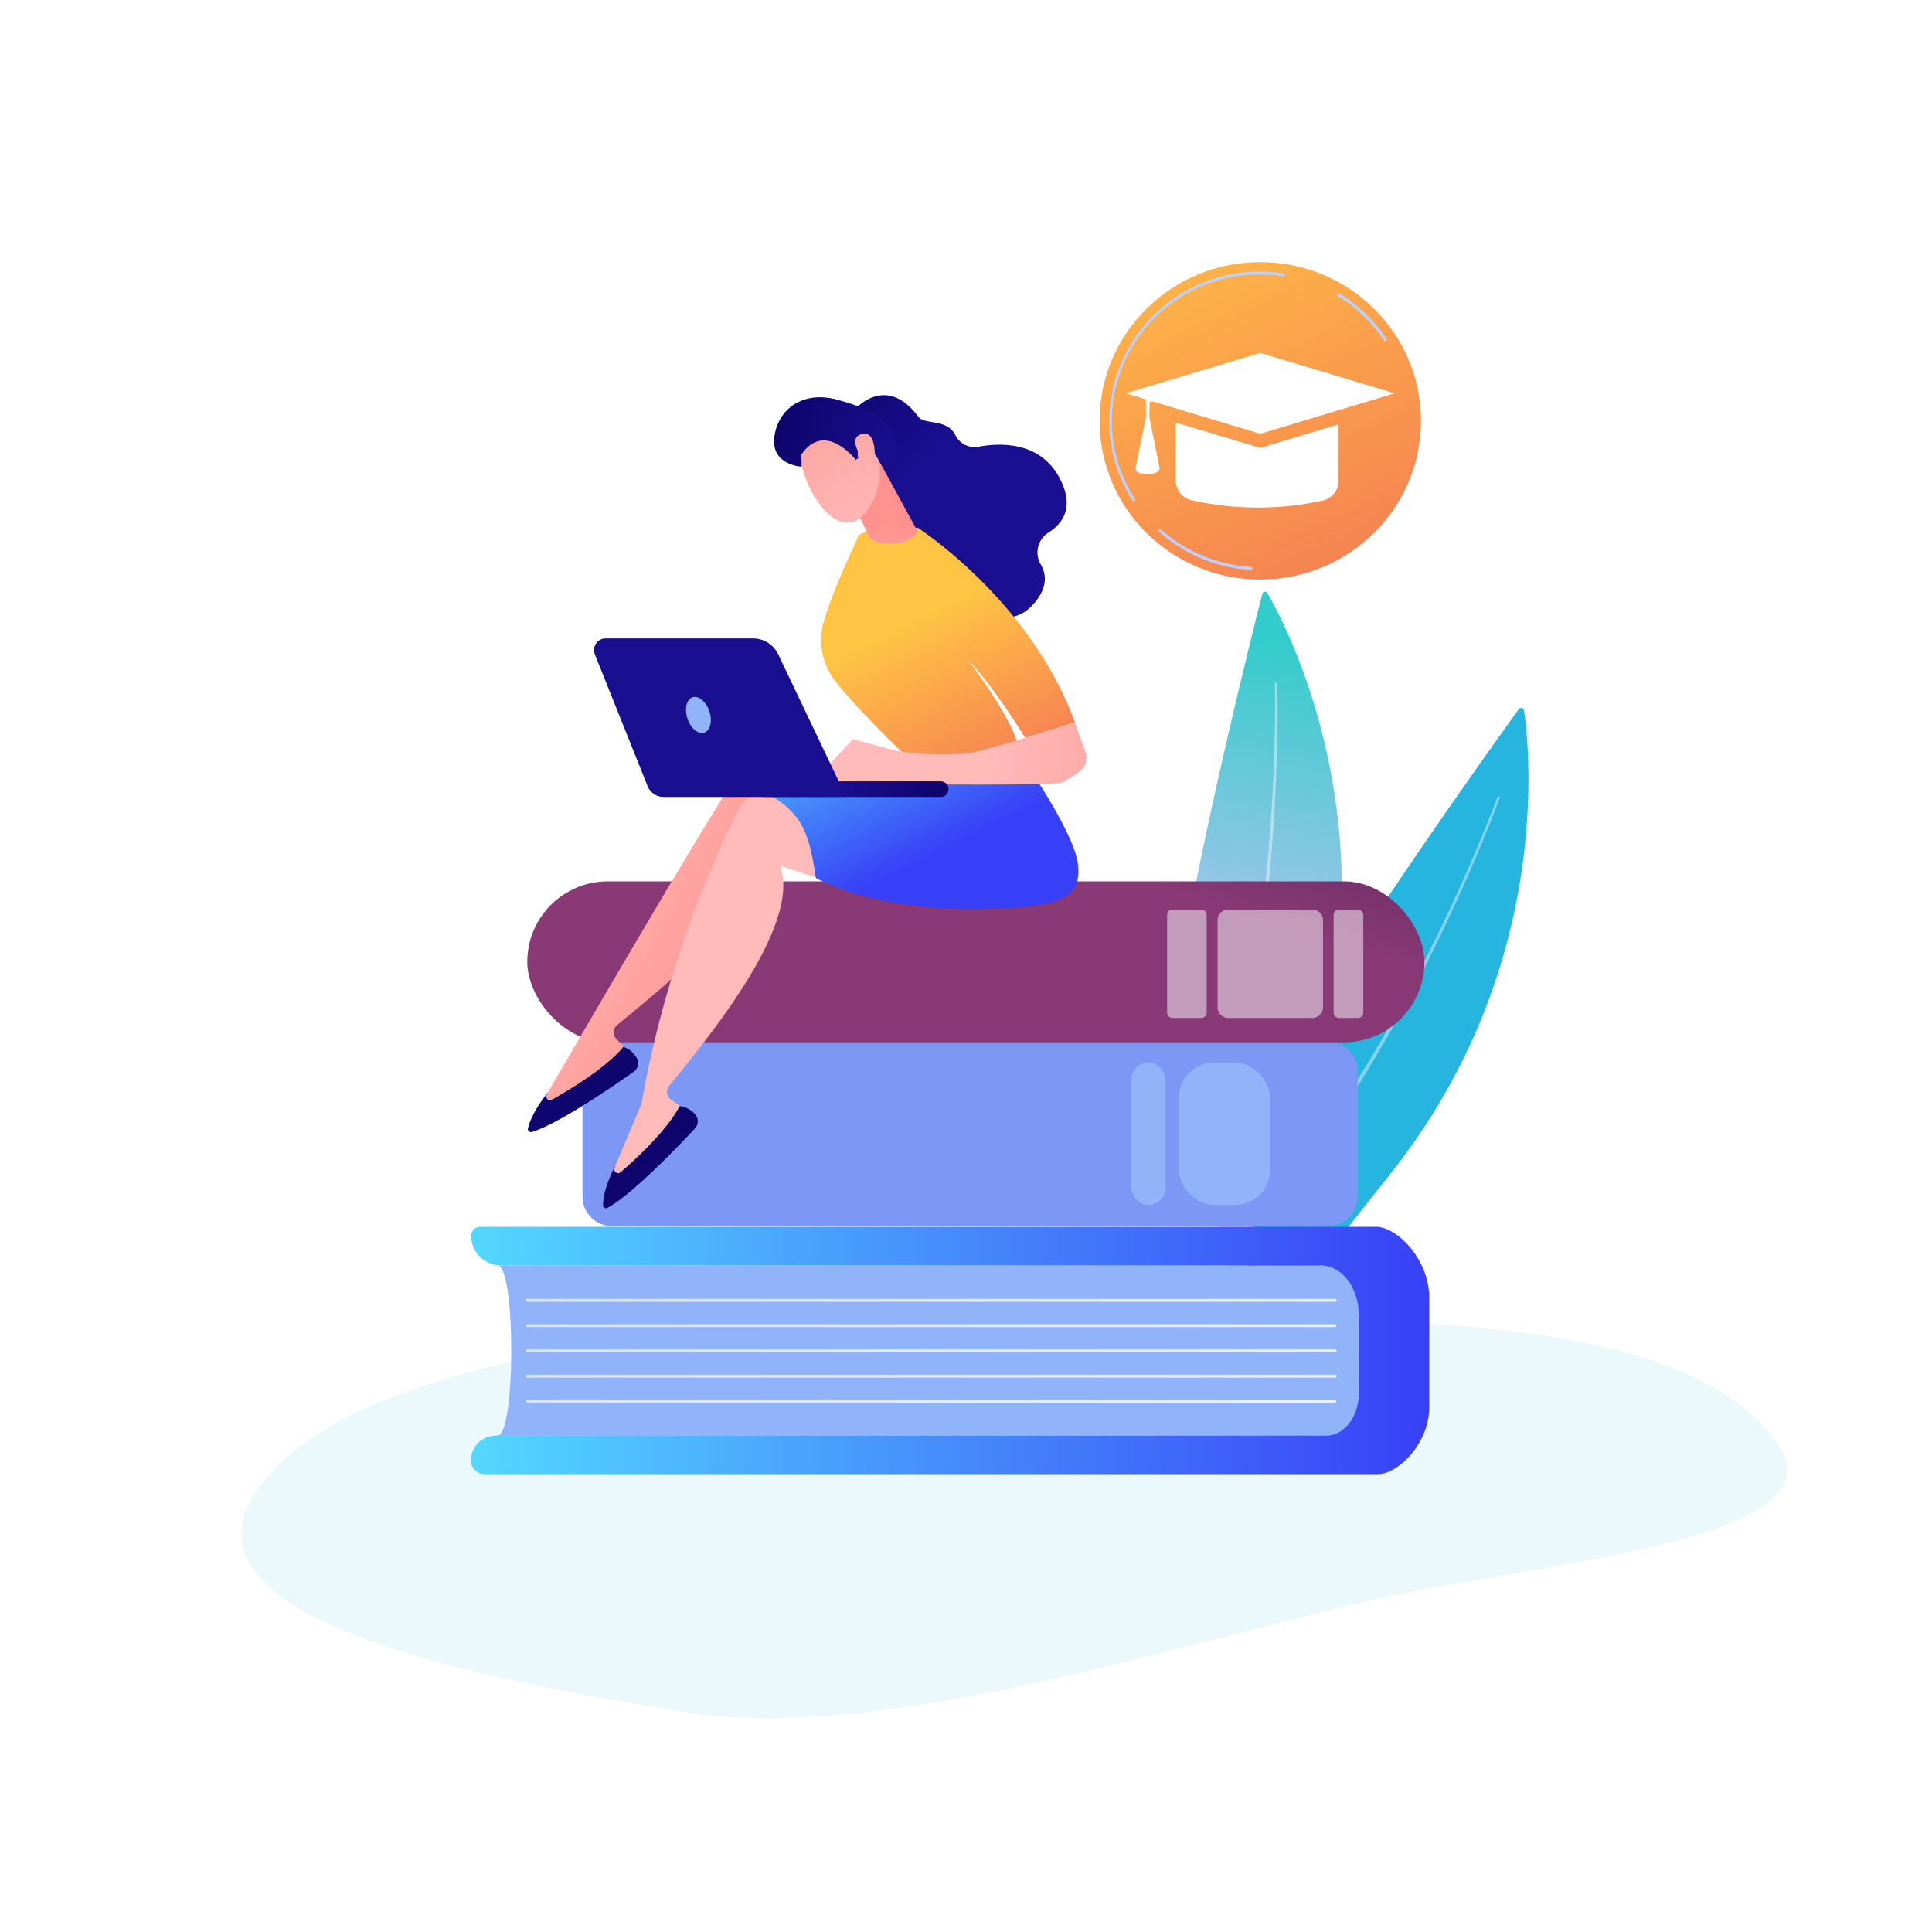 <svg xmlns="http://www.w3.org/2000/svg" xmlns:xlink="http://www.w3.org/1999/xlink" width="400" height="400" viewBox="0 0 400 400">
  <defs>
    <style>
      .cls-1 {
        isolation: isolate;
      }

      .cls-2, .cls-5 {
        fill: #25b5df;
        mix-blend-mode: multiply;
      }

      .cls-2 {
        opacity: 0.3;
        filter: url(#filter);
      }

      .cls-3 {
        fill: url(#Безымянный_градиент_7);
      }

      .cls-15, .cls-32, .cls-4 {
        fill: #fff;
      }

      .cls-4 {
        opacity: 0.43;
      }

      .cls-6 {
        fill: #91b3fa;
      }

      .cls-7 {
        fill: url(#linear-gradient);
      }

      .cls-8 {
        fill: url(#linear-gradient-2);
      }

      .cls-9 {
        fill: url(#linear-gradient-3);
      }

      .cls-10 {
        fill: url(#linear-gradient-4);
      }

      .cls-11 {
        fill: url(#linear-gradient-5);
      }

      .cls-12 {
        fill: url(#linear-gradient-6);
      }

      .cls-13 {
        fill: #7d97f4;
      }

      .cls-14 {
        fill: url(#linear-gradient-7);
      }

      .cls-15 {
        opacity: 0.5;
      }

      .cls-16 {
        fill: url(#linear-gradient-8);
      }

      .cls-17 {
        fill: url(#linear-gradient-9);
      }

      .cls-18 {
        fill: url(#linear-gradient-10);
      }

      .cls-19 {
        fill: url(#linear-gradient-11);
      }

      .cls-20 {
        fill: url(#linear-gradient-12);
      }

      .cls-21 {
        fill: url(#linear-gradient-13);
      }

      .cls-22 {
        fill: url(#linear-gradient-14);
      }

      .cls-23 {
        fill: url(#linear-gradient-15);
      }

      .cls-24 {
        fill: url(#linear-gradient-16);
      }

      .cls-25 {
        fill: url(#linear-gradient-17);
      }

      .cls-26 {
        fill: url(#linear-gradient-18);
      }

      .cls-27 {
        fill: url(#linear-gradient-19);
      }

      .cls-28 {
        fill: url(#linear-gradient-20);
      }

      .cls-29 {
        fill: url(#linear-gradient-21);
      }

      .cls-30 {
        fill: url(#linear-gradient-22);
      }

      .cls-31 {
        fill: #bdd0fb;
      }
    </style>
    <filter id="filter" x="28.84" y="252.06" width="362.16" height="124.8" filterUnits="userSpaceOnUse">
      <feOffset dx="10" dy="10" input="SourceAlpha"/>
      <feGaussianBlur stdDeviation="7" result="blur"/>
      <feFlood/>
      <feComposite operator="in" in2="blur"/>
      <feComposite in="SourceGraphic"/>
    </filter>
    <linearGradient id="Безымянный_градиент_7" data-name="Безымянный градиент 7" x1="271.26" y1="133.95" x2="247.88" y2="280.89" gradientUnits="userSpaceOnUse">
      <stop offset="0" stop-color="#3cc"/>
      <stop offset="0.69" stop-color="#f2bfff"/>
      <stop offset="0.96" stop-color="#f2bfff"/>
    </linearGradient>
    <linearGradient id="linear-gradient" x1="97.55" y1="279.62" x2="295.92" y2="279.62" gradientUnits="userSpaceOnUse">
      <stop offset="0" stop-color="#53d8ff"/>
      <stop offset="1" stop-color="#3840f7"/>
    </linearGradient>
    <linearGradient id="linear-gradient-2" x1="108.85" y1="269.23" x2="276.69" y2="269.23" gradientUnits="userSpaceOnUse">
      <stop offset="0" stop-color="#dae3fe"/>
      <stop offset="1" stop-color="#e9effd"/>
    </linearGradient>
    <linearGradient id="linear-gradient-3" x1="108.85" y1="274.46" x2="276.69" y2="274.46" xlink:href="#linear-gradient-2"/>
    <linearGradient id="linear-gradient-4" x1="108.85" y1="279.69" x2="276.69" y2="279.69" xlink:href="#linear-gradient-2"/>
    <linearGradient id="linear-gradient-5" x1="108.85" y1="284.93" x2="276.69" y2="284.93" xlink:href="#linear-gradient-2"/>
    <linearGradient id="linear-gradient-6" x1="108.85" y1="290.16" x2="276.69" y2="290.16" xlink:href="#linear-gradient-2"/>
    <linearGradient id="linear-gradient-7" x1="228.54" y1="113.2" x2="209.65" y2="174.45" gradientTransform="translate(404.07 398.28) rotate(180)" gradientUnits="userSpaceOnUse">
      <stop offset="0" stop-color="#311944"/>
      <stop offset="1" stop-color="#893976"/>
    </linearGradient>
    <linearGradient id="linear-gradient-8" x1="27659.23" y1="173.92" x2="27602.3" y2="206.42" gradientTransform="matrix(-1, 0, 0, 1, 27763.57, 0)" gradientUnits="userSpaceOnUse">
      <stop offset="0" stop-color="#febbba"/>
      <stop offset="1" stop-color="#ff928e"/>
    </linearGradient>
    <linearGradient id="linear-gradient-9" x1="-7587.64" y1="-7987.46" x2="-7591.88" y2="-7922.33" gradientTransform="translate(10445.5 4026.69) rotate(-26.18)" gradientUnits="userSpaceOnUse">
      <stop offset="0" stop-color="#09005d"/>
      <stop offset="1" stop-color="#1a0f91"/>
    </linearGradient>
    <linearGradient id="linear-gradient-10" x1="27653.08" y1="182.24" x2="27845.76" y2="61.62" xlink:href="#linear-gradient-8"/>
    <linearGradient id="linear-gradient-11" x1="-4837.93" y1="-10926.09" x2="-4842.17" y2="-10861.05" gradientTransform="matrix(0.79, -0.61, 0.61, 0.79, 10647.14, 5879.41)" xlink:href="#linear-gradient-9"/>
    <linearGradient id="linear-gradient-12" x1="171.1" y1="137.94" x2="191.12" y2="177.98" xlink:href="#linear-gradient"/>
    <linearGradient id="linear-gradient-13" x1="-11853.79" y1="-3690.31" x2="-11839.99" y2="-3655.7" gradientTransform="translate(12576.31 -339.86) rotate(-19.17)" xlink:href="#linear-gradient-9"/>
    <linearGradient id="linear-gradient-14" x1="209.39" y1="168.91" x2="189.37" y2="128.15" gradientUnits="userSpaceOnUse">
      <stop offset="0" stop-color="#f36f56"/>
      <stop offset="1" stop-color="#ffc444"/>
    </linearGradient>
    <linearGradient id="linear-gradient-15" x1="-11347.39" y1="156.01" x2="-11291.09" y2="156.01" gradientTransform="translate(11551.11)" xlink:href="#linear-gradient-8"/>
    <linearGradient id="linear-gradient-16" x1="-12895.97" y1="-1187.09" x2="-12893.25" y2="-1206.98" gradientTransform="translate(13128.37 388.79) rotate(-4.11)" xlink:href="#linear-gradient-8"/>
    <linearGradient id="linear-gradient-17" x1="-6579.56" y1="-9124.05" x2="-6553.9" y2="-9169.72" gradientTransform="translate(11418.8 -420.6) rotate(-56.92)" xlink:href="#linear-gradient-8"/>
    <linearGradient id="linear-gradient-18" x1="-6574.16" y1="-9164" x2="-6561.21" y2="-9131.51" gradientTransform="translate(11418.8 -420.6) rotate(-56.92)" xlink:href="#linear-gradient-9"/>
    <linearGradient id="linear-gradient-19" x1="-6574.1" y1="-9120.92" x2="-6548.43" y2="-9166.6" gradientTransform="translate(11418.8 -420.6) rotate(-56.92)" xlink:href="#linear-gradient-8"/>
    <linearGradient id="linear-gradient-20" x1="-11231.95" y1="-539.91" x2="-11261.4" y2="-531.84" gradientTransform="translate(11446.28 139.68) rotate(-2.83)" xlink:href="#linear-gradient-9"/>
    <linearGradient id="linear-gradient-21" x1="84.48" y1="39.34" x2="112.53" y2="88.12" gradientTransform="matrix(1, 0, 0, 1, 0, 0)" xlink:href="#linear-gradient-9"/>
    <linearGradient id="linear-gradient-22" x1="236.75" y1="34.03" x2="286.92" y2="144.24" gradientUnits="userSpaceOnUse">
      <stop offset="0" stop-color="#ffc444"/>
      <stop offset="1" stop-color="#f36f56"/>
    </linearGradient>
  </defs>
  <g class="cls-1">
    <g id="Illustration">
      <g>
        <path class="cls-2" d="M358.11,289.12c13.74,20.33-50.84,24.3-86.08,32.63-43.36,10.25-101.5,28.94-140,22.76-45.61-7.32-109.59-20.05-87.59-47.66,21-26.4,88.53-34.11,165.73-33.7C266.72,263.44,337.93,259.28,358.11,289.12Z"/>
        <g>
          <g>
            <path class="cls-3" d="M259.46,278.82s-18.87-57.36-13.67-86.42c4.64-25.93,13.66-62,15.55-69.46a.59.59,0,0,1,1.08-.14c4.3,7.49,25.45,48.23,9.58,99.83C254.41,279.84,259.46,278.82,259.46,278.82Z"/>
            <path class="cls-4" d="M264.45,141.51c.17,8.56-.07,17.1-.55,25.64s-1.26,17-2.37,25.52q-.86,6.36-2,12.68T257,217.92c-1,4.17-2.11,8.3-3.38,12.4s-2.74,8.13-4.37,12.1a.47.47,0,0,1-.62.25.46.46,0,0,1-.26-.6h0c1.64-3.93,3.09-7.94,4.39-12s2.41-8.18,3.42-12.32,1.87-8.33,2.64-12.52,1.43-8.41,2-12.64q1.71-12.68,2.48-25.47c.51-8.52.79-17.06.66-25.58h0a.24.24,0,0,1,.24-.24A.23.23,0,0,1,264.45,141.51Z"/>
          </g>
          <g>
            <path class="cls-5" d="M255.12,291.25s3.62-60.21,19.2-85.39c13.91-22.47,35.63-52.8,40.14-59.06a.6.6,0,0,1,1.07.25c1.23,8.53,5.87,54.08-28,96.41C250.05,290.38,255.12,291.25,255.12,291.25Z"/>
            <path class="cls-4" d="M310.5,165.21c-3,8-6.38,15.89-10,23.67s-7.48,15.41-11.64,22.91c-2.09,3.74-4.27,7.44-6.51,11.1s-4.62,7.23-7.07,10.76-5,7-7.72,10.33-5.55,6.58-8.54,9.68a.47.47,0,0,1-.67,0,.46.46,0,0,1,0-.66h0c3-3.07,5.81-6.28,8.53-9.59s5.26-6.75,7.73-10.24,4.81-7.08,7.09-10.7,4.44-7.32,6.54-11q6.28-11.19,11.72-22.82c3.63-7.75,7-15.6,10.07-23.58h0a.25.25,0,0,1,.32-.14A.24.24,0,0,1,310.5,165.21Z"/>
          </g>
        </g>
        <g>
          <g>
            <g>
              <path class="cls-6" d="M103,297.25H281.33V262H103C106.8,262,106.8,297.25,103,297.25Z"/>
              <path class="cls-7" d="M281.33,288.43V272.29c0-5.69-3.53-10.3-7.88-10.3H103.74a6.15,6.15,0,0,1-6.19-6.11h0A1.87,1.87,0,0,1,99.43,254H284.91c4.26,0,11,6.61,11,14.76v22.53c0,7.68-6.55,13.91-10.57,13.91h-185a2.84,2.84,0,0,1-2.85-2.82,5.18,5.18,0,0,1,5.21-5.15H274.58C278.31,297.25,281.33,293.3,281.33,288.43Z"/>
            </g>
            <path class="cls-8" d="M276.38,269.53H109.16a.31.31,0,1,1,0-.61H276.38a.31.31,0,1,1,0,.61Z"/>
            <path class="cls-9" d="M276.38,274.76H109.16a.3.3,0,1,1,0-.6H276.38a.3.3,0,1,1,0,.6Z"/>
            <path class="cls-10" d="M276.38,280H109.16a.31.31,0,1,1,0-.61H276.38a.31.31,0,1,1,0,.61Z"/>
            <path class="cls-11" d="M276.38,285.23H109.16a.31.31,0,1,1,0-.61H276.38a.31.31,0,1,1,0,.61Z"/>
            <path class="cls-12" d="M276.38,290.46H109.16a.3.3,0,1,1,0-.6H276.38a.3.3,0,1,1,0,.6Z"/>
          </g>
          <g>
            <path class="cls-13" d="M126.77,253.86H274.91a6.13,6.13,0,0,0,6.16-6.09V221.69a6.13,6.13,0,0,0-6.16-6.09H126.77a6.13,6.13,0,0,0-6.17,6.09v26.08A6.13,6.13,0,0,0,126.77,253.86Z"/>
            <rect class="cls-6" x="244.09" y="220" width="18.85" height="29.47" rx="7.24" transform="translate(507.02 469.46) rotate(-180)"/>
            <rect class="cls-6" x="234.24" y="220" width="7.07" height="29.47" rx="3.54" transform="translate(475.55 469.46) rotate(180)"/>
          </g>
          <g>
            <rect class="cls-14" x="109.16" y="182.48" width="185.74" height="33.32" rx="16.66" transform="translate(404.07 398.28) rotate(-180)"/>
            <path class="cls-15" d="M254.31,210.76h17.38a2.2,2.2,0,0,0,2.22-2.2V190.51a2.2,2.2,0,0,0-2.22-2.19H254.31a2.21,2.21,0,0,0-2.22,2.19v18.05A2.21,2.21,0,0,0,254.31,210.76Z"/>
            <path class="cls-15" d="M242.77,210.76h5.93a1.12,1.12,0,0,0,1.13-1.11V189.43a1.12,1.12,0,0,0-1.13-1.11h-5.93a1.12,1.12,0,0,0-1.13,1.11v20.22A1.12,1.12,0,0,0,242.77,210.76Z"/>
            <path class="cls-15" d="M277.23,210.76h3.89a1.12,1.12,0,0,0,1.13-1.11V189.43a1.12,1.12,0,0,0-1.13-1.11h-3.89a1.12,1.12,0,0,0-1.12,1.11v20.22A1.12,1.12,0,0,0,277.23,210.76Z"/>
          </g>
        </g>
        <g>
          <path class="cls-16" d="M113.32,226.33c.07,0,35.92-62,40.76-67.87a3.74,3.74,0,0,1,3.35-1.33l10,1.17,11.75,25.12-19.58-11.26c1.94,13.23-23.22,32.91-31.85,40.09a1.94,1.94,0,0,0-.15,2.85l3.44,3.56a39.66,39.66,0,0,1-19.55,11Z"/>
          <path class="cls-17" d="M129.06,216.74a5,5,0,0,1,2.94,2.63,2.19,2.19,0,0,1-.84,2.55c-3.62,2.56-15.56,10.83-21.07,12.45a.62.62,0,0,1-.78-.72c.28-1.27,1.2-3.79,4.14-7.49l-.26.53a.76.76,0,0,0,1.06,1C117.93,225.63,125.44,221.14,129.06,216.74Z"/>
          <path class="cls-18" d="M127.28,241.55c.06,0,5.44-12.84,5.5-12.88a224,224,0,0,1,20.51-61.74,3.77,3.77,0,0,1,3-2l10-.85L183,186.36l-21.48-7.12c4.61,12.58-16,36.88-23,45.63a1.94,1.94,0,0,0,.43,2.82l4.11,2.8a39.42,39.42,0,0,1-16.9,14.66Z"/>
          <path class="cls-19" d="M140.73,229a5.09,5.09,0,0,1,3.42,2,2.19,2.19,0,0,1-.3,2.67c-3,3.23-13,13.72-18.08,16.4a.63.63,0,0,1-.92-.55c0-1.3.4-4,2.53-8.16l-.15.57a.76.76,0,0,0,1.24.77C131.66,240,138.09,234,140.73,229Z"/>
          <path class="cls-20" d="M213.34,159.43s9.09,13.34,9.83,19.43-2.51,8.19-12,9c-28.29,2.31-42.23-6.07-42.23-6.07-1.94-12.19-3.32-15.29-19.48-21.91,0,0,20.44,1.6,24.56,0S213.34,159.43,213.34,159.43Z"/>
          <g>
            <path class="cls-21" d="M177.12,84.66s6.33-7.39,13.06,1.68c1.21,1.64,5.89.29,7.61,3.73a4.43,4.43,0,0,0,4.77,2.42c4.9-.89,12.93-1,16.89,6.63,3,5.8.68,9.19-2.34,11.13a4.85,4.85,0,0,0-1.67,6.55c1.29,2.16,1.53,5.09-1.79,8.61-7.45,7.88-22.2-5-22.2-5l-11.7-27.33Z"/>
            <path class="cls-22" d="M188.78,157.66S178.2,147.71,173,141.12a13.83,13.83,0,0,1-2.4-12.58c2.38-7.91,6.6-16.1,7-17.38.59-2,12.45-1.87,12.45-1.87s23.33,15,32.5,40.3l-10.3,3.17s-6.09-10.1-12.11-16.52c0,0,10.42,13.59,10.79,19.16Z"/>
            <path class="cls-23" d="M168.63,161.59l7.94-8.55,9.18,2.45s10.7,1.63,16.83,0l6.12-1.64,13.84-4.26,2.18,6.07a3.65,3.65,0,0,1-1.35,4.2,25.26,25.26,0,0,1-3.5,2.15c-1.82.79-42,.25-42,.25Z"/>
            <path class="cls-24" d="M181.89,95.2l8,14.65c-.53,3.19-8.68,3.28-9.94,1.37a1.86,1.86,0,0,1-.25-.64l-4.77-9.79c-.2-1,2.45-4.16,3.32-4.62l3.17-1.67C182.61,93.86,177.52,93.81,181.89,95.2Z"/>
            <g>
              <path class="cls-25" d="M165.75,91.77s-.9,4.94,3,11.23,7.86,6,9.85,3.77,4.37-6,3.29-12.25S167.11,85.46,165.75,91.77Z"/>
              <path class="cls-26" d="M177.16,95.2s-6.37-8.27-11.26-1.06l.08,2.49s-6.36-.3-5.67-6.09,5.88-9.75,13.08-7.77S184.8,87,185.62,91.94s-3.27,4.13-3.27,4.13-1.56-3.41-3.45-3.64-1.2,2.46-1.2,2.46Z"/>
              <path class="cls-27" d="M178.63,95s-3.31-4.24-.3-5.11,2.89,4.14,2.7,6Z"/>
            </g>
          </g>
          <g>
            <path class="cls-28" d="M194.93,165h-.08l-36.55,0a1.62,1.62,0,1,1,0-3.23l36.55,0a1.62,1.62,0,0,1,.08,3.23Z"/>
            <path class="cls-29" d="M125.43,132.18h30.45a5.79,5.79,0,0,1,5.24,3.29L175.2,165H137.37a3.53,3.53,0,0,1-3.28-2.21l-10.92-27.27A2.41,2.41,0,0,1,125.43,132.18Z"/>
            <path class="cls-6" d="M146.88,147.3c.66,2,.17,4-1.09,4.39s-2.82-.92-3.47-2.94-.18-4,1.08-4.39S146.22,145.27,146.88,147.3Z"/>
          </g>
        </g>
        <g>
          <ellipse class="cls-30" cx="260.92" cy="87.13" rx="33.27" ry="32.86"/>
          <path class="cls-31" d="M234.74,103.78a.29.29,0,0,1-.26-.14,30.46,30.46,0,0,1-4.84-16.51,31.12,31.12,0,0,1,31.28-30.9h.86a32.09,32.09,0,0,1,4,.37.3.3,0,0,1,.26.34.32.32,0,0,1-.35.26,29.29,29.29,0,0,0-4-.36h-.84a30.52,30.52,0,0,0-30.67,30.29A30,30,0,0,0,235,103.32a.28.28,0,0,1-.09.41A.25.25,0,0,1,234.74,103.78Z"/>
          <path class="cls-31" d="M258.94,118h0a31.5,31.5,0,0,1-19-7.93.3.3,0,0,1,0-.43.29.29,0,0,1,.43,0A30.91,30.91,0,0,0,259,117.36a.3.3,0,0,1,.29.32A.3.3,0,0,1,258.94,118Z"/>
          <path class="cls-31" d="M286.8,70.62a.31.31,0,0,1-.26-.14A30.67,30.67,0,0,0,277,61.32a.31.31,0,1,1,.33-.52,31.46,31.46,0,0,1,9.76,9.35.31.31,0,0,1-.09.42A.26.26,0,0,1,286.8,70.62Z"/>
          <g>
            <polygon class="cls-32" points="260.92 73.07 233.1 81.44 260.92 89.82 288.73 81.44 260.92 73.07"/>
            <path class="cls-32" d="M260.92,92.75l-17.51-5.27v12a4.2,4.2,0,0,0,3.36,4.1,62.87,62.87,0,0,0,27.1.06,4.18,4.18,0,0,0,3.26-4.07V87.87Z"/>
            <path class="cls-32" d="M239.54,97.75a4.29,4.29,0,0,1-4,0,.89.89,0,0,1-.42-.94l2.48-12.16,2.45,12.07A.88.88,0,0,1,239.54,97.75Z"/>
            <polygon class="cls-32" points="260.92 80.2 237.25 82.69 237.25 86.74 237.95 86.74 238.02 83.19 260.92 80.2"/>
          </g>
        </g>
      </g>
    </g>
  </g>
</svg>
